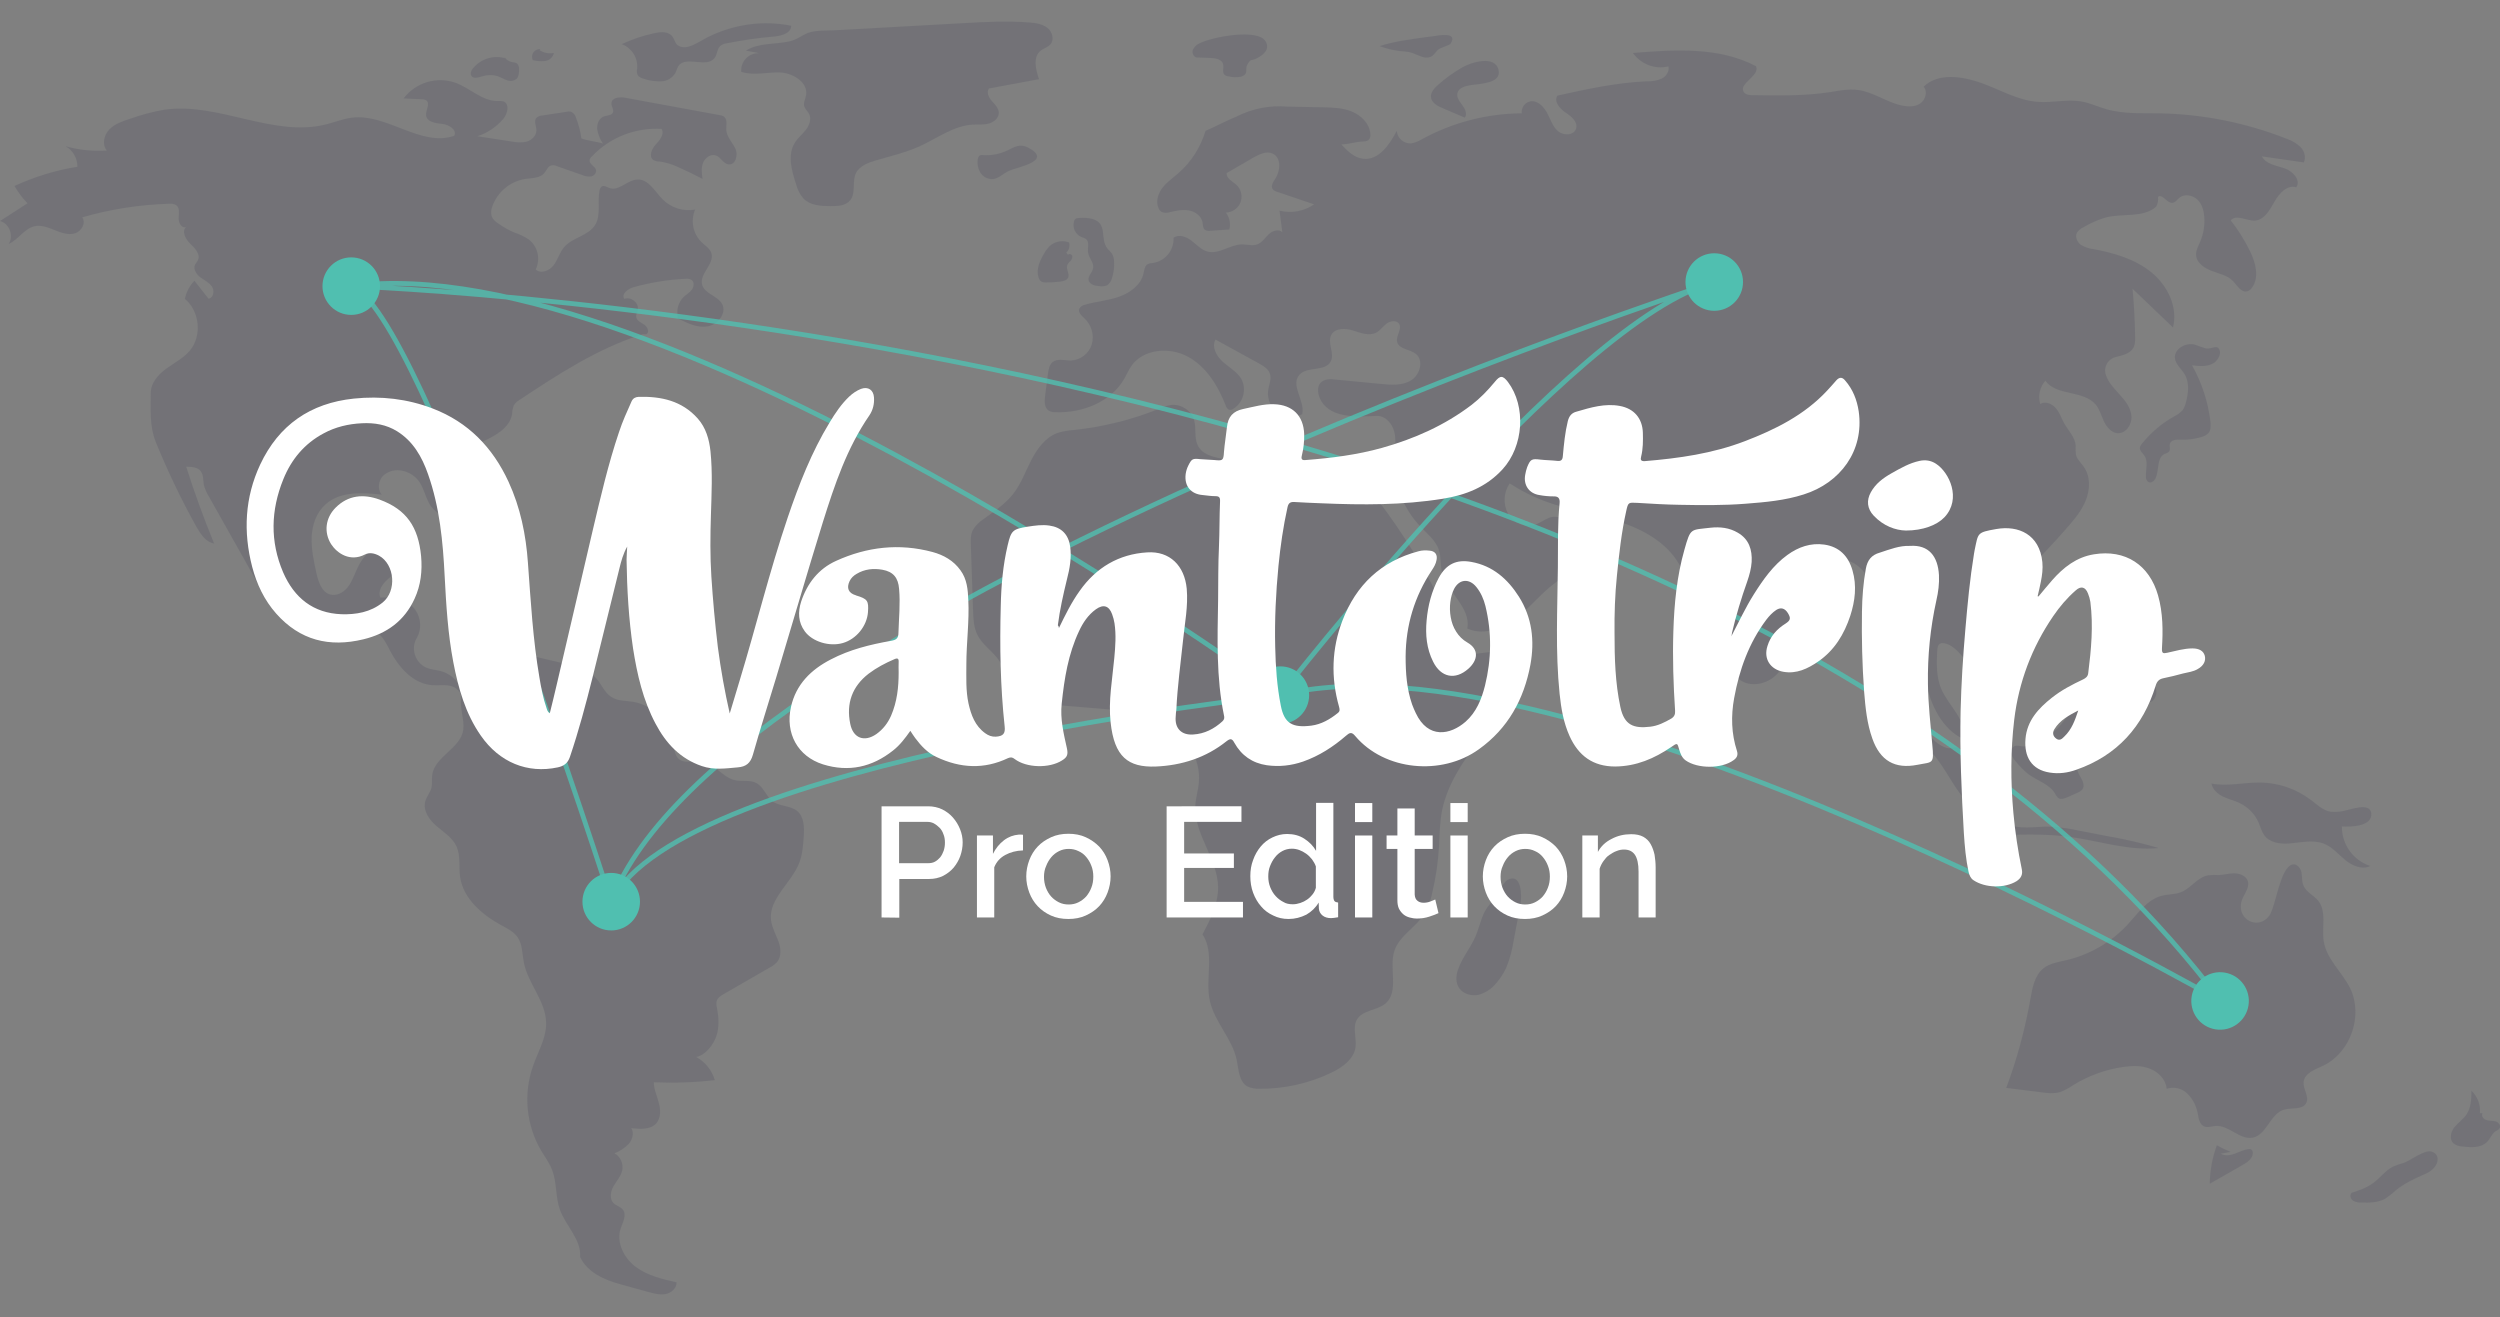 <?xml version="1.0" encoding="utf-8"?>
<!-- Generator: Adobe Illustrator 23.0.6, SVG Export Plug-In . SVG Version: 6.00 Build 0)  -->
<svg version="1.1" id="e37c00f5-ff96-45aa-87ea-1a24b78ba7bd"
	 xmlns="http://www.w3.org/2000/svg" xmlns:xlink="http://www.w3.org/1999/xlink" x="0px" y="0px" viewBox="0 0 1155.9 609"
	 style="enable-background:new 0 0 1155.9 609;" xml:space="preserve">
<rect x="0" y="0" width="1155.9" height="609" fill="#808080" stroke="none"/>
<style type="text/css">
	.st0{opacity:0.2;}
	.st1{fill:#3F3D56;}
	.st2{opacity:0.8;fill:none;stroke:#50BFB0;stroke-width:2.225;stroke-miterlimit:10;enable-background:new    ;}
	.st3{fill:#50BFB0;}
	.st4{fill:#FFFFFF;}
</style>
<title>connected world</title>
<g class="st0">
	<path class="st1" d="M268.8,64c-0.4-3.3-1.3-6.5-2.5-9.6c-0.3-1.2-1.1-2.2-2.2-2.7c-0.7-0.2-1.5-0.2-2.2,0l-11.2,1.7
		c-0.9,0-1.8,0.4-2.6,1c-1.5,1.5,0,4-0.1,6.1c-0.1,2.4-2.2,4.3-4.5,5c-2.3,0.5-4.8,0.4-7.1-0.1L220.7,63c4.6-1.5,8.7-4.2,11.9-7.9
		c2.1-2.4,3.2-7,0.2-8.2c-0.9-0.2-1.8-0.3-2.7-0.2c-7.1,0.1-12.7-5.9-19.4-8.4c-8.7-3.1-18.5-0.2-24.1,7.2l8.4,0.4
		c0.8,0,1.6,0.2,2.2,0.6c1.8,1.5-0.4,4.4-0.2,6.8c0.3,3.1,4.4,3.7,7.5,4s7,2.8,5.5,5.5c-15.4,5.3-31.1-10.4-47.2-8.4
		c-4.1,0.5-8,2.1-12,3.1c-24.4,6.2-49.7-10.3-74.6-6.8c-5.5,0.9-11,2.4-16.3,4.3c-3.4,1.1-6.9,2.3-9.4,4.9c-2.5,2.6-3.4,7-1.1,9.7
		c-6.4,0.4-12.9-0.2-19.1-2c3.4,1.9,5.5,5.5,5.5,9.5C25.8,78.7,16,81.7,6.7,86c1.7,2.9,3.7,5.6,6,8L0,102.2c4.3,1.1,6.5,6.9,4,10.6
		c4.5-2,7.2-7.1,12-8.2c3.1-0.7,6.3,0.6,9.3,1.8c3,1.2,6.2,2.4,9.3,1.5s5.3-4.9,3.4-7.4c13.1-3.8,26.7-5.9,40.3-6.3
		c1.1-0.1,2.1,0.1,3.1,0.6c1.8,1.2,1.3,3.9,1.2,6.1s1.6,5,3.5,4c-2.3,2-0.3,5.7,1.9,7.8c2.2,2.1,4.8,4.9,3.5,7.6
		c-0.3,0.7-0.9,1.3-1.3,2c-1,2.1,0.6,4.5,2.4,5.9c1.9,1.4,4.1,2.4,5.4,4.3c1.3,1.9,0.7,5.3-1.6,5.6l-6.5-8.3
		c-2.2,2.3-3.8,5.2-4.4,8.4c6.9,5.7,8,17.2,2.2,24c-3,3.5-7.2,5.6-10.9,8.3s-7.1,6.6-7.1,11.2c0,7.9-0.6,15.3,2.3,22.6
		c5.5,13.5,11.8,26.7,18.9,39.4c1.9,3.3,4.3,7,8.1,7.6c-4.8-11.7-9.1-23.5-12.9-35.5c2.5,0,5.4,0.2,6.8,2.2c1.2,1.7,1,3.9,1.3,6
		c0.5,2,1.3,3.8,2.4,5.6l22.9,40.7c1.9,3.4,4.1,7,7.7,8.4c2.3,0.9,5,0.7,7.1,2c1.7,1,2.8,2.7,4.5,3.7c4.8,2.6,11.5-2.4,16,0.7
		c1.3,0.9,2.1,2.3,3.3,3.3c4.2,3.6,11,1.2,15.8,3.9c3.1,1.7,4.7,5.2,6.3,8.3c4.1,7.9,10.8,15.6,19.7,16.2c2.8,0.2,5.6-0.3,8.3,0.3
		s5.4,3,5,5.7c-0.7,4.7,1.6,9.9,1,14.6c-1.1,8.6-13.4,12.4-14.4,21.1c-0.2,1.9,0.1,3.8-0.3,5.7c-0.6,2.3-2.3,4.1-2.9,6.4
		c-1.1,4.3,1.9,8.5,5.3,11.4c3.4,2.9,7.4,5.4,9.2,9.4c1.9,4.3,1,9.2,1.6,13.9c1.4,10.1,10.1,17.6,19.1,22.5c2.7,1.5,5.7,2.9,7.5,5.5
		c2.3,3.3,2.1,7.7,2.9,11.7c1.9,9.8,10.1,17.8,10.3,27.8c0.2,7.1-3.8,13.5-6.1,20.2c-4.5,12.9-3.1,27.2,3.8,39c1.8,3,3.9,5.8,5.1,9
		c2.2,5.7,1.5,12.3,3.5,18.1c2.7,7.7,10.1,14,9.4,22.1c3.4,7,10.8,10.4,18.3,12.5l13.4,3.7c2.6,0.7,5.3,1.4,7.9,0.9s5.1-2.7,5-5.4
		c-6.6-1.5-13.4-3.1-18.8-7.1s-9.1-11.1-7.1-17.6c1-3,3-6.4,1.1-8.9c-1.1-1.4-3.1-1.8-4.4-3.1c-1.9-2-1.3-5.4,0.1-7.8s3.4-4.6,4-7.3
		c0.6-3.1-0.8-6.3-3.6-7.9c2.5-0.9,4.7-2.4,6.6-4.3c1.7-2,2.6-5.1,1.2-7.3c4.1,0.5,8.9,0.8,11.6-2.3c2.1-2.5,2-6.2,1.1-9.4
		c-0.8-3.2-2.3-6.3-2.3-9.5c9.4,0.4,18.8,0.1,28.2-1c-1.4-4.6-4.4-8.4-8.6-10.7c4.2-0.7,8.1-5.8,9.4-9.9s1-8.5,0.2-12.8
		c-0.3-1.1-0.4-2.2-0.1-3.3c0.5-1.5,2-2.4,3.4-3.2l21-12.1c1.3-0.6,2.4-1.5,3.4-2.5c2.2-2.6,1.9-6.5,0.7-9.7s-2.9-6.2-3.4-9.6
		c-1.3-10.1,9.5-17.3,13.1-26.8c1.4-3.7,1.7-7.8,2-11.8c0.3-4.3,0.3-9.2-3-12c-3.1-2.6-8.1-2.1-11.4-4.5c-3-2.3-4.1-6.6-7.4-8.4
		c-3-1.7-6.8-0.6-10.1-1.4c-5.9-1.4-9.6-8.1-15.5-8.8c-3.4-0.4-7.2,1.3-10-0.7c-2.4-1.7-2.5-5.2-3-8.2c-1.7-9.4-9-16.8-18.4-18.5
		c-3.5-0.6-7.3-0.3-10.2-2.3c-3-1.9-4.4-5.6-6.7-8.3c-3.8-4.3-9.8-5.9-15.4-7.2l-22.8-5.4c-4-1-9.3-1.5-11.4,2.1
		c-0.6,1.4-1.1,2.8-1.4,4.3c-1.7,5.5-6.7,9.2-12.4,9.3c-1.9-3.3-5-5.7-8.6-6.7c-2.3-0.6-4.8-0.7-7-1.7c-4.9-2.4-6.9-8.3-4.5-13.1
		c0.1-0.2,0.2-0.3,0.3-0.5c2.7-4.8,1.8-10.8-2.1-14.7c-3.9-3.5-9.5-4.3-14.7-4c-1.4-3,0.9-6.3,3.4-8.5s5.4-4.3,6-7.5
		c0.8-5.1-5.6-8.9-10.5-7.4s-8.1,6.3-10.1,11c-1.2,2.7-2.2,5.5-4.1,7.8c-1.9,2.3-4.9,3.9-7.8,3.2c-4-1-5.6-5.8-6.5-9.9
		c-1.2-5.5-2.4-11-2.2-16.6s2.1-11.3,6.3-15.1c6.7-6.2,17-5.6,26.1-4.6c-2.1-2.4-1.6-6.5,0.7-8.8c2.5-2.2,5.8-3,9-2.2
		c2.7,0.6,5.2,2,7,4.2c2.6,3.1,3.3,7.4,5.3,11s6.3,6.6,9.9,4.7c3.1-1.7,3.6-6,2.8-9.4s-2.4-6.8-2.1-10.3c0.5-6.7,7.5-10.7,13.6-13.5
		s13.1-6.5,14.1-13.1c0-1.3,0.3-2.6,0.7-3.8c0.7-1.1,1.6-2,2.7-2.6c17.8-11.8,36-23.7,56.4-30.2c1.1-0.3,1.2,0,2.3-0.2
		c1.5-0.9,0.5-3.3-0.9-4.3s-3.4-1.7-3.8-3.4c-0.3-1.3,0.5-2.5,0.7-3.8c0.5-3.1-3.3-6-6.2-4.8c-1.6-2.2,1.6-4.7,4.2-5.4
		c7.9-2.2,16-3.5,24.1-3.9c0.9-0.1,1.9,0,2.7,0.5c1.4,0.9,1.2,3.1,0.2,4.5s-2.5,2.2-3.7,3.3c-2.7,2.6-3.7,6.5-2.6,10.1
		c4.3,2.2,8.9,4.4,13.6,3.6c4.7-0.8,8.9-6.1,6.7-10.3c-2.1-3.9-8.3-4.8-9.3-9.1c-1.2-5.1,5.9-9.5,4.3-14.5c-0.7-2.2-2.9-3.4-4.5-5
		c-4-3.9-5.2-9.9-3-15.1c-5.5,1-11.1-0.8-15-4.7c-3.6-3.6-6.5-9.4-11.6-9.2c-4.7,0.1-8.7,5.6-13.1,3.9c-1.1-0.4-2.2-1.2-3.3-0.8
		c-0.7,0.5-1.1,1.2-1.2,2c-1.1,5.3,0.8,11.4-2.1,16c-3.2,5-10.5,5.7-14.3,10.2c-2.1,2.5-2.9,5.8-4.8,8.3c-1.9,2.6-6,4.2-8.3,2
		c2.3-4.8,1-10.5-3.1-13.8c-2.1-1.4-4.4-2.5-6.8-3.3c-2.7-1.1-5.2-2.6-7.6-4.3c-1.2-0.7-2.2-1.8-2.8-3c-0.5-1.6-0.4-3.2,0.2-4.7
		c2.4-6.8,8.3-11.7,15.4-12.8c3.1-0.4,6.6-0.3,8.6-2.6c1.1-1.2,1.6-3.1,3.2-3.6c1-0.2,2-0.1,2.9,0.4l11.4,4c1.3,0.6,2.7,0.8,4.1,0.7
		c1.4-0.2,2.5-1.5,2.4-2.9c-0.4-1.9-3.3-2.8-3-4.7c0.1-0.6,0.5-1.2,1-1.6c8.3-8.9,20.2-13.5,32.3-12.8c1.4,2.4-0.8,5.2-2.7,7.2
		c-1.9,2-3.4,5.6-1.1,7.2c0.9,0.5,2,0.7,3,0.7c2.8,0.4,5.5,1.2,8.1,2.4c3.9,1.7,7.8,3.6,11.6,5.6c-0.3-2.5-0.7-5.1,0.3-7.5
		c0.9-2.3,3.6-4.2,6-3.3c2.3,0.9,3.4,3.9,5.8,4.1c3.2,0.4,4.5-4.4,3.1-7.3s-4-5.4-4.2-8.6c-0.1-2.2,0.7-4.9-1.1-6.2
		c-0.6-0.4-1.3-0.6-2.1-0.7l-43.5-8c-2.6-0.5-6.3-0.1-6.4,2.5c-0.1,1.5,1.2,2.9,0.7,4.3c-0.6,1.4-2.6,1.3-4.1,1.8
		c-2.3,0.8-3.4,3.5-3.2,5.9c0.4,2.4,1.3,4.7,2.7,6.7C275.9,65.4,271.6,65.1,268.8,64z"/>
	<path class="st1" d="M234.1,27.1c-5.6-1.9-11.8,0-15.5,4.6c-0.7,0.9-1.3,2.2-0.7,3.3c0.9,1.5,3,0.9,4.7,0.4c2.4-0.8,5-0.9,7.4-0.2
		c1.5,0.5,2.9,1.4,4.4,1.9c1.5,0.6,3.2,0.4,4.5-0.7c1-1.1,1.1-2.7,1.1-4.2c0.1-1-0.2-2-0.9-2.8c-0.6-0.4-1.3-0.6-2-0.6
		c-1.6-0.3-3-1.1-4-2.4"/>
	<path class="st1" d="M249.8,22.7c-2-0.1-3.7,1.4-3.8,3.4c0,0.6,0.1,1.1,0.3,1.7c1.9,0.5,3.9,0.6,5.8,0.4c2-0.3,3.6-1.8,4-3.7
		c-2.3,0.4-4.6,0-6.6-1.3"/>
	<path class="st1" d="M302.3,15.4c-5.1,1.1-10.1,2.8-14.8,5c4.6,1.8,7.5,6.3,7.1,11.2c-0.2,0.9-0.2,1.9,0.1,2.8
		c0.5,1.3,2.1,1.8,3.5,2.2c2.5,0.8,5.1,1.1,7.7,1s5-1.6,6.4-3.9c0.4-1.1,0.8-2.1,1.3-3.1c3.3-5.1,13.2,1.1,16.8-3.8
		c1.3-1.7,1.1-4.3,2.8-5.7c0.8-0.6,1.8-1,2.9-1.1c7.2-1.4,14.4-2.5,21.7-3.1c3.5-0.3,8-1.5,8-5c-13-2.6-26.5-0.7-38.4,5.2
		c-4.3,2.1-9.9,6.7-14.1,3.8c-1.5-1.1-1.5-3.9-3.6-5.1C307.5,14.4,304.7,14.9,302.3,15.4z"/>
	<path class="st1" d="M344.9,23.4l6.1,1.2c-4.4-0.2-8.1,3.2-8.3,7.6c0,0.3,0,0.7,0,1c5.7,1.9,12,0.1,18,0.3c6,0.3,13,4.6,12,10.5
		c-0.3,1.8-1.4,3.6-0.8,5.3c0.4,1.2,1.5,2.1,2.1,3.2c1.3,2.3,0.3,5.3-1.3,7.4c-1.6,2.1-3.8,3.8-5.2,6.1c-3.5,5.6-1.5,12.9,0.6,19.2
		c0.6,2.4,1.7,4.6,3.3,6.5c3.1,3.3,8.1,3.6,12.6,3.6c3.3,0,7-0.1,9.1-2.7c2.7-3.3,0.8-8.5,2.6-12.4c1.6-3.5,5.7-5,9.5-6.1
		c6.8-2,13.8-3.6,20.3-6.6c8-3.7,15.5-9.4,24.4-9.9c2.5-0.1,5,0.2,7.4-0.5s4.7-2.7,4.5-5.2c-0.2-2.1-1.9-3.7-3.3-5.3s-2.5-4-1.2-5.7
		l23.1-4.3c-1.6-4.5-2.9-10.4,0.9-13.3c1.4-1,3.2-1.5,4.3-2.7c2-2.2,1-5.9-1.3-7.7s-5.4-2.3-8.3-2.5c-10.1-0.8-20.3-0.3-30.5,0.3
		c-19.9,1.1-39.7,2.2-59.6,3.3c-4,0.2-8.6-0.1-12.3,1.2c-3.1,1.2-5.3,3.3-8.9,4C358.1,20.6,350.9,19.7,344.9,23.4z"/>
	<path class="st1" d="M454.5,71.7c-0.6-0.1-1.3,0-1.8,0.4c-0.3,0.4-0.5,0.9-0.6,1.4c-0.4,2.3,0.1,4.6,1.3,6.5c1.3,1.9,3.5,3,5.8,2.8
		c2.8-0.4,4.8-2.7,7.3-3.8c3.9-1.8,20.5-4.5,9-10.7c-3.9-2.1-6.5-0.3-9.6,1.2C462.4,71.2,458.5,72,454.5,71.7z"/>
	<path class="st1" d="M554.9,19.9c-1.3,0.5-2.5,1.5-3.2,2.8s-0.2,2.9,1,3.7c0.5,0.2,1,0.3,1.6,0.2l5.4,0.2c2.3,0.1,5.2,0.6,5.8,2.8
		c0.5,1.7-0.6,3.8,0.7,5c0.5,0.4,1.2,0.7,1.9,0.7c1.8,0.5,3.7,0.5,5.5,0.2c4-1.1,1.9-3.5,3.1-5.6c1.9-3.3,1.6-1.3,4.9-3.2
		c2.5-1.4,5.7-3.9,3.6-7.5C581.7,12.9,560.2,17.2,554.9,19.9z"/>
	<path class="st1" d="M662.3,16.8l-3.2,0.4c-7.1,1-14.3,1.9-21.2,4.1c3,1.2,6.1,1.9,9.3,2.3c1.7,0.1,3.5,0.3,5.2,0.7
		c3,0.9,6.1,3.2,9,2c1.8-0.7,2.4-2.6,3.9-3.6c1-0.7,5-1.8,5.4-2.5C674.3,14.5,665,16.4,662.3,16.8z"/>
	<path class="st1" d="M676.2,31.1c-4.2,2.4-8.1,5.2-11.7,8.5c-1.5,1.4-3,3.1-2.9,5.2c0.2,2.7,3.1,4.3,5.6,5.3l10.1,4.3
		c1.2-1.7,0.1-4.1-1.2-5.8s-2.8-3.7-2.2-5.7c0.6-2.3,3.5-3.1,5.9-3.5c3.9-0.7,14.4-0.6,13.1-6.9C691.4,25.2,680,28.9,676.2,31.1z"/>
	<path class="st1" d="M674.1,448.4c-1,2.8-1.1,6.1,0.6,8.5c1.9,2.7,5.6,3.7,8.8,3.1c3.2-0.9,6.1-2.7,8.2-5.3
		c1.9-2.2,3.5-4.6,4.7-7.2c1.7-4.1,2.8-8.4,3.5-12.8l3.1-16.5c0.7-3.7,0.7-15-6.1-11.3c-1.8,1-6.1,8.9-8.1,11.2
		c-3.5,4.1-4,8-5.8,12.9C680.9,437.1,676.2,442.2,674.1,448.4z"/>
	<path class="st1" d="M1031.4,532.6c-2.2-0.9-4.4-1.9-6.4-3.1c-2.1,5.7-3.2,11.7-3.3,17.8l15.1-8.6c2.3-1.3,4.9-3.1,4.8-5.7
		c0-0.7-0.3-1.3-0.8-1.6c-0.3-0.1-0.7-0.2-1.1-0.1c-2.2,0.2-4.3,1.3-6.4,2.1s-4.6,1.2-6.5,0"/>
	<path class="st1" d="M1111.3,537.7c-1.7,0.5-3.3,1-4.9,1.7c-3.5,1.8-5.8,5.1-9,7.5c-3,2.2-6.6,3.5-10.1,4.6c-1,0.9-0.6,2.8,0.6,3.6
		c1.2,0.7,2.6,1,4,0.9c3.7,0.1,7.5,0.1,10.8-1.7c1.8-1.2,3.5-2.5,5.1-4c3.8-3.1,8.3-5.2,12.8-7.2c1.6-0.6,3.1-1.5,4.4-2.7
		c2.8-2.8,3-7-1-8C1120.6,531.7,1114.4,536.7,1111.3,537.7z"/>
	<path class="st1" d="M1146.6,514.7c0.4-3.9-1.1-7.7-3.9-10.4c0,3.8-0.2,7.9-2.3,11c-1.5,2.2-3.9,3.8-5.6,5.9s-2.4,5.5-0.5,7.4
		c1.3,1,2.8,1.5,4.4,1.5c3.9,0.5,8.4,0.7,11.2-2.1c1.5-1.5,2.2-3.8,4-5c0.7-0.3,1.3-0.7,1.8-1.3c0.8-1.2-0.4-2.8-1.8-3.2
		c-1.3-0.4-2.8-0.2-4.2-0.6c-1.4-0.4-2.6-1.9-1.9-3.2"/>
	<path class="st1" d="M1083.8,374.9c-2.1,0.5-4.2,0.6-6.3,0.4c-3.5-0.6-6.2-3.3-9-5.4c-6.7-5.1-14.8-7.9-23.2-8.1
		c-7.6-0.1-15.3,1.9-22.8,0.5c0.5,2.7,2.8,4.8,5.3,6s5.2,1.8,7.7,3c4,1.9,7.2,5.2,8.9,9.3c0.8,1.9,1.3,3.9,2.5,5.6
		c2.5,3.4,7.2,4.1,11.4,3.8c5.4-0.4,11.1-1.9,16.2,0.1c3.9,1.5,6.6,4.9,9.9,7.6c3.2,2.6,7.8,4.6,11.5,2.7
		c-7.9-2.6-13.2-10-13.1-18.3c3.6,0.3,14.1,0.2,13.6-6C1095.9,370.8,1086.9,374.3,1083.8,374.9z"/>
	<path class="st1" d="M1036.2,417.5c0.6-3.5,4.2-6.7,3.1-10.1c-0.8-2.4-3.5-3.5-6-3.6s-4.9,0.7-7.4,0.8c-1.6-0.1-3.2-0.1-4.9,0.1
		c-4.9,0.8-8,6-12.6,7.8c-2.8,1.1-6,0.9-9,1.7c-6.7,1.8-10.9,8.1-15.6,13.2c-7.6,8.2-17.4,13.9-28.2,16.5c-3.8,0.9-7.9,1.4-10.9,3.9
		c-4,3.3-5,8.9-5.9,14c-2.5,14.1-6.2,27.9-11.2,41.2l15.9,2c3,0.4,6.1,0.8,9.1-0.1c2.1-0.8,4.1-1.9,6-3.2c7.1-4.4,15-7.2,23.2-8.4
		c4.2-0.6,8.5-0.7,12.4,0.9c3.9,1.5,7.2,5,7.6,9.2c3.4-1.1,7.2-0.2,9.7,2.4c2.5,2.5,4.1,5.8,4.7,9.3c0.4,2.2,0.8,4.8,2.9,5.7
		c1.6,0.7,3.5-0.1,5.3-0.2c6.1-0.5,11.2,6.6,17.2,5.4c6.4-1.3,8-10.9,14.3-12.9c3.6-1.1,8.7,0.2,10.4-3.1c1.5-3-1.5-6.4-1.2-9.7
		c0.4-4.1,5.2-5.8,8.9-7.5c12.8-6,18.8-23.2,12.6-35.9c-3.7-7.5-10.9-13.4-12.2-21.7c-1-6.3,1.5-13.8-2.6-18.8
		c-2.1-2.5-5.5-3.9-6.8-7c-0.8-1.9-0.5-4.1-0.9-6.1s-2.2-4.1-4.2-3.6c-5.8,1.5-7.6,19.4-10.7,23.7
		C1044.4,430,1034.7,425.6,1036.2,417.5z"/>
	<path class="st1" d="M929.3,381.6c-2-0.6-4.1-1.1-6-0.3c-1.9,0.8-3,3.6-1.5,5c11.9-0.5,23.9-0.9,35.6,0.7c13.6,1.9,27,6.5,40.7,5.1
		c-7.8-2.3-15.7-4.1-23.7-5.5L961,384c-3.6-0.8-7.2-1.3-10.8-1.7C942.6,381.7,936.8,383.7,929.3,381.6z"/>
	<path class="st1" d="M941.2,340.2c-1-0.1-2.2-0.2-2.7,0.7c-0.5,0.8,0.1,1.9-0.2,2.8c-0.4,1.2-2,1.6-3.3,1.4s-2.7-0.6-3.8,0
		c-1.2,0.8-1.7,2.3-1.2,3.7c0.5,1.3,1.2,2.5,2.2,3.5c1.7,2.1,3.6,4,5.7,5.7c4.1,3,9.6,4.5,12.2,8.8c0.4,0.8,0.9,1.6,1.6,2.2
		c1.2,0.8,2.8,0.2,4.2-0.4l4.7-2.1c0.8-0.3,1.6-0.8,2.2-1.5c1.1-1.4,0.4-3.5-0.5-5.1s-2-3.2-1.8-5c0.3-3.2,4.4-4.4,6.1-7.1
		c1.7-2.7,0.6-6.3,0.8-9.5c0.2-3.8,2.6-8.7-1.2-11.5c-3.2-2.4-6.3-0.2-8.7,2.5C952.6,334.9,950.3,341,941.2,340.2z"/>
	<path class="st1" d="M969.6,283.9c1.6,3,4.9,4.9,6.6,7.8c1.9,3.2,1.7,7.4,3.7,10.5c2.1,3.2,6.3,4.9,7.5,8.5c1.3,4-1.6,8.8,0.7,12.3
		c1.7,2.3,5,2.7,7.2,1c0.1-0.1,0.2-0.2,0.3-0.3c2-2.2,1.9-5.6-0.2-7.7c-1.4-1.3-3.3-1.8-4.5-3.3c-0.6-0.8-1-1.8-1.2-2.8
		c-0.6-2.9-0.5-6,0.3-8.9c0.3-0.7,0.4-1.5,0.2-2.3c-0.5-1.5-2.5-1.6-4-2.3c-3.2-1.6-3.2-6.2-2.6-9.7c-0.4,2.4-8.8-1.7-9.7-3
		c-1.8-2.7-0.8-7.8-1.1-10.8C969.1,274.8,967.6,280.2,969.6,283.9z"/>
	<path class="st1" d="M884.5,330.8c-1.6-1.7-3.9-3.6-6-2.5c-1.6,0.8-2,3-1.4,4.7c0.8,1.6,1.9,3,3.4,4.1c4.4,3.6,9,6.8,12.8,11
		c6.8,7.5,10.4,17.5,17.8,24.4c1.5,1.6,3.5,2.7,5.6,3c2.2,0.2,4.6-1.2,4.8-3.3c0.2-1.8-1-3.4-2.2-4.7c-2.9-3.1-6-6-8.7-9.3
		c-1.3-1.3-2-2.9-2.2-4.7c0-1.8,1.6-3.6,3.3-3.2c-2.1-0.5-3.6-4-6.6-4.6c-2.5-0.5-3.2,1-6.2-0.3
		C893.1,343.1,888.6,335.4,884.5,330.8z"/>
	<path class="st1" d="M1019.9,161.1c-1.7-0.5-3.3-1.1-4.9-1.7c-4.3-1.3-9.9,1.9-9.4,6.3c0.4,2.9,3.1,4.9,4.6,7.5
		c2.2,3.8,1.6,8.6,0.5,12.8c-0.3,1.3-0.8,2.6-1.6,3.7c-1.1,1.2-2.4,2.1-3.8,2.8c-5.8,3.2-10.9,7.6-15,12.7c-0.4,0.5-0.8,1.1-0.9,1.7
		c-0.2,1.5,1.3,2.6,2.1,3.8c1.9,2.8,0.5,6.5,0.7,9.8c-0.1,1,0.4,1.9,1.2,2.4c1.1,0.6,2.5-0.4,3.1-1.5c2-3.7,0.5-9.7,4.3-11.5
		c0.7-0.3,1.6-0.5,2.1-1.1c0.8-1,0-2.5,0.4-3.7c0.6-1.8,3.1-1.9,5-1.8c3.3,0.1,6.6-0.3,9.7-1.3c1.2-0.3,2.3-0.9,3.2-1.9
		c1.1-1.4,1-3.5,0.8-5.3c-1.1-9.1-4-17.9-8.5-25.9c3.4,0.4,7,0.8,10-1c1.6-1,3.6-3.9,2.8-5.9
		C1025.1,158.9,1022.8,161.6,1019.9,161.1z"/>
	<path class="st1" d="M587.4,211c0.4,2.2,0.8,4.4,0.1,6.5s-2.9,3.8-5.1,3.2c-1.6-0.5-2.6-2.1-3.7-3.4c-6.5-7-21-2.9-25-11.6
		c-1.6-3.5-0.5-7.7-1.6-11.5c-1.4-4.4-5.7-7.3-10.3-7c-2.1,0.3-4.1,0.9-5.9,1.8c-12.6,5.1-25.9,8.4-39.4,9.8
		c-2.6,0.2-5.1,0.6-7.6,1.4c-5.5,2-9.3,7.2-12,12.4s-4.7,10.9-8.3,15.6c-3.8,4.9-9.1,8.3-14.1,12c-1.9,1.2-3.5,2.9-4.7,4.9
		c-1.1,2.2-1,4.8-0.9,7.2l1,29.9c0.1,3.8,0.3,7.8,2,11.3c2.1,4.3,6.4,7.1,9.3,10.9c3,3.9,4.6,8.7,4.4,13.6c-0.1,2-0.3,4.3,1.3,5.6
		c0.9,0.6,2,0.9,3.1,0.9l40.4,3.3c7.1,0.6,15,1.5,19.6,7c2.2,2.6,3.9,6.2,7.3,6.5c1.4,0.1,2.8-0.5,4.3-0.6c3.6-0.3,6.8,2.5,8.8,5.5
		c3,4.6,4.4,10.1,3.9,15.7c-0.3,3.5-1.4,6.8-1.6,10.3c-0.9,13.2,10.3,24.7,10.5,37.9c0.1,7.8-3.6,15.1-7.2,21.9
		c5.8,8.8,1.1,20.5,3.4,30.8c2.2,9.8,10.3,17.4,12.4,27.2c0.9,4.5,1,10,4.9,12.3c1.7,0.8,3.7,1.2,5.6,1.1
		c11.6,0.1,23.1-2.5,33.6-7.6c4.9-2.4,10-6.1,10.8-11.4c0.7-4.4-1.5-9.2,0.7-13c2.6-4.5,9.4-4.1,13.3-7.5c6.3-5.6,1.4-16.2,4-24.2
		c2.3-7.2,10.2-11,14.1-17.5c1.5-2.8,2.7-5.8,3.3-8.9c1.8-7.5,2.9-15.1,3.3-22.7c0.1-4.7,0.4-9.3,1-13.9
		c4.2-26.3,30.2-43.9,38.7-69.2c0.8-2.4,1.2-5.6-1-7c-1.3-0.6-2.7-0.8-4.1-0.4l-18.6,2.3c-2.3,0.3-4.8,0.6-6.9-0.4
		c-2.1-1-3.6-3.6-2.5-5.7c3.2-5.7-3.3-13-6.2-18.8c-7.8-15.8-17.1-30.8-27.7-44.9c-0.7-0.7-1.1-1.6-1.2-2.6l5.3,0.2
		c-1.8-6.4-4.7-13.4-10.9-15.7c-3.5-1.3-7.4-0.9-11.1-0.7C609.5,214.3,598,212.6,587.4,211z"/>
	<path class="st1" d="M620.2,66.8c2.8,3,5.9,6.1,10,6.6c7.2,0.9,12.3-6.5,15.6-12.9c0.3,3.4,3.2,6,6.6,5.8c1.8-0.3,3.5-1,5-1.9
		c14.2-7.8,30.1-11.9,46.2-12c-0.3-2.5,1.3-4.9,3.8-5.5c3.3-0.7,6.2,2.2,7.8,5.1s2.6,6.4,5.1,8.6s7.4,2.1,8.4-1.1
		c1-3.1-2.2-5.7-4.9-7.5s-5.5-5.2-3.7-7.8c13.6-3,27.3-6,41.2-6.6c2.4,0.1,4.7-0.3,6.9-1.2c2.1-1,3.8-3.4,3.2-5.7
		c-6.2,1.5-12.7-1-16.4-6.2c19.3-1.6,39.8-2.9,56.9,6.1c2.1,4.4-8.4,8.1-5.6,12c0.9,1.3,2.7,1.4,4.2,1.4c11.9,0.2,23.8,0.4,35.6-1.4
		c4.3-0.7,8.6-1.6,12.9-1c7.2,0.9,13.3,5.7,20.4,7.2c2.9,0.6,6.1,0.7,8.5-1s3.5-5.5,1.5-7.7c6.6-6.5,17.7-4.9,26.5-1.8
		c8.8,3.1,17.1,8.2,26.4,8.8c6.7,0.5,13.4-1.3,20-0.2c4.1,0.7,8,2.6,12,3.7c7.6,2.1,15.7,1.7,23.7,1.8c20.2,0.3,40.3,4.3,59.1,11.7
		c2.4,0.8,4.7,2.1,6.6,3.9c1.8,1.9,2.6,4.8,1.5,7.1l-19.4-2.8c1.8,3.6,6.6,4.2,10.4,5.5c3.8,1.2,7.8,5.5,5.5,8.8
		c-4.2-1.3-7.9,2.8-10.1,6.7s-4.7,8.4-9,8.7c-3.9,0.2-8.6-3.1-11.2-0.1c3.5,4.4,6.5,9.3,9,14.4c2.5,5.2,4.3,11.9,0.9,16.6
		c-0.5,0.8-1.3,1.5-2.3,1.8c-2.8,0.7-4.6-2.7-6.6-4.8c-2.5-2.6-6.3-3.3-9.7-4.6s-7-3.6-7.3-7.2c-0.2-2.2,1-4.3,1.9-6.4
		c1.5-3.5,2.1-7.3,1.9-11.1c-0.2-3-1-6.2-3.2-8.3c-2.2-2.1-6-2.8-8.3-0.9c-1.1,0.9-2,2.4-3.4,2.4c-2.5,0.1-4.4-4.3-6.5-2.8
		c0.2,1.6-0.1,3.2-0.9,4.6c-6,5.2-15.3,3-23.1,4.9c-3.7,1.1-7.2,2.6-10.5,4.6c-1.2,0.5-2.3,1.4-3,2.5c-1,1.9,0.1,4.3,1.8,5.6
		c1.8,1.1,3.9,1.8,6,2c9.5,1.8,19.1,4.6,26.6,10.7s12.4,16.1,10,25.5L986,133.5c0.7,7.5,1.1,15,1.2,22.6c0.1,1.5-0.1,3-0.6,4.3
		c-1.3,2.9-4.9,3.9-8.1,4.6c-3.4,0.7-5.7,4-5.1,7.4c0,0.2,0.1,0.5,0.2,0.7c1.1,3.7,3.9,6.5,6.5,9.4c2.6,2.8,5.1,6.1,5.4,9.9
		c0.3,3.8-2.5,8.1-6.4,7.9c-2.9-0.2-5-2.8-6.3-5.4c-1.2-2.6-2-5.6-3.8-7.8c-5.6-6.8-18.3-3.9-23.3-11.1c-2.6,3-3.5,7.1-2.4,10.8
		c2.3-1.5,5.6-0.1,7.3,2c1.8,2.1,2.6,4.9,4,7.3c1.9,3.2,4.8,6.1,5.1,9.8c-0.1,1.4,0,2.8,0.1,4.2c0.5,2.3,2.4,3.9,3.7,5.8
		c3.1,4.4,2.9,10.4,0.9,15.4s-5.5,9.1-9.1,13.2c-6.2,7-12.4,14-19.7,19.9c-2.1,1.7-4.3,3.3-5.6,5.6c-1.3,2.3-1.4,5.6,0.6,7.4
		c-1.4,0.1-4,0.8-5.4,0.8c-0.5-5.7-0.6-11.5-0.3-17.2c-5.6-2.7-11.7,4.5-11,10.7s5.2,11.2,8.4,16.6c2.3,3.9,4.1,8.5,3.3,13
		s-4.8,8.7-9.3,8.3c-7.2-0.6-10.3-11-17.4-12.2c-0.6-0.1-1.3-0.1-1.9,0.2c-1.1,0.6-1.2,2-1.3,3.2c-0.3,5.9-0.5,12.1,1.8,17.6
		c3.4,8,12.2,14.8,10.3,23.3c-9.9-4.6-15.1-15.7-17.4-26.4s-2.7-21.9-6.9-32c-3.2,4.1-9.9,0.7-12.8-3.6c-2.8-4.1-4.5-8.8-7.1-12.9
		c-2.7-4.1-6.8-7.8-11.7-8c-5.1-0.2-9.6,3.3-13.5,6.6c-3.2,2.7-6.5,5.6-8.4,9.4c-2.7,5.5-2,12-2.2,18.2c-0.1,6.7-1.6,13.7-6.1,18.6
		s-12.9,6.6-17.9,2.2c-2.6-2.3-3.9-5.7-5-9c-5.4-15.9-10-32-13.6-48.4c-0.8,3.7-4.1,8.6-7.3,6.4c-0.7-0.6-1.3-1.3-1.7-2.2
		c-5.8-9.9-16.7-15.9-27.6-19.4s-22.5-5.2-33.3-9.1c-6.1-2.2-11.9-5.1-17.3-8.6c-2.8,4.1-3.1,9.5-0.8,13.9c2.4,4.3,7.8,6.7,12.5,5.2
		c2.4-0.8,4.4-2.4,6.8-3.3c2.4-0.8,5.6-0.4,6.6,1.9c1,2.2-0.5,4.9,0.2,7.2c1.1,3.5,6.4,3.8,8.3,6.9c1.4,2.4,0.2,5.5-1.7,7.4
		s-4.6,3-7,4.3c-7.8,4.3-13.3,11.7-20.1,17.4c-6.8,5.7-16.3,9.9-24.4,6.2c1.9-9.8-9.7-16.9-11.8-26.6c-0.7-3.2-0.3-6.6-1.3-9.7
		c-1.5-4.5-5.5-7.6-8.7-11c-8-8.5-12.3-19.8-11.9-31.5c0.2-4,0.9-8.1,0-12s-4.2-7.7-8.2-7.5c-9.2,0.4-20.7,1.1-25.5-6.7
		c-1.7-2.8-2.5-6.9,0-9c1.8-1.5,4.3-1.4,6.6-1.1l20.7,2c4.8,0.5,10.1,0.9,14.2-1.7c4.1-2.5,5.9-9.2,2.1-12.2
		c-2.8-2.2-7.8-2.1-8.6-5.5c-0.7-2.9,2.5-6.1,0.8-8.5c-1.2-1.7-4-1.2-5.7,0c-1.7,1.3-2.9,3.2-4.8,4.2c-3.3,1.7-7.2,0.1-10.8-1
		c-3.5-1.1-8.3-1.2-10,2.1c-1.9,3.7,1.7,8.5-0.2,12.2c-2.5,4.9-11.1,2.1-14.6,6.3c-4.1,4.8,2.8,12,1.4,18.1
		c-3.6,1.8-7.8,1.5-11.1-0.6c-3.3-2.2-5.1-6.1-4.7-10.1c0.3-2.8,1.8-5.6,0.8-8.2c-0.8-2.1-2.9-3.4-4.9-4.5L562,157
		c-1.9,3.5,0.5,7.7,3.4,10.3s6.6,4.6,8.6,8c2.5,4.9,0.8,11-3.9,13.8c-0.6,0.4-1.3,0.5-2,0.3c-0.6-0.4-1.1-1-1.3-1.7
		c-3.5-9.1-8.9-18-17.4-22.7s-20.7-3.8-26.3,4.2c-1.3,1.9-2.2,4.1-3.4,6.1c-6.1,10.6-19.3,15.7-31.5,15.3c-1.2,0.1-2.4-0.2-3.4-0.8
		c-2-1.4-1.9-4.3-1.6-6.7l1.3-10.1c0.3-2,0.6-4.3,2.2-5.6c2.3-1.8,5.6-0.7,8.4-0.7c4.5-0.2,8.4-3.2,9.7-7.5c1.2-4.3-0.1-8.9-3.4-12
		c-1.3-1.2-3.1-2.8-2.4-4.5c0.6-0.9,1.5-1.6,2.6-1.8c5.2-1.5,10.7-1.9,15.8-3.7s10.1-5.4,11.3-10.7c0.4-1.6,0.5-3.6,2-4.4
		c0.7-0.3,1.5-0.5,2.3-0.5c5.7-0.8,9.9-5.9,9.6-11.7c2.5-1.7,5.9-0.5,8.3,1.4c2.4,1.8,4.5,4.2,7.3,5c5.4,1.5,10.6-3.3,16.1-3.3
		c2.3,0,4.8,0.8,7,0s3.6-3,5.3-4.7c1.7-1.6,4.7-2.6,6.3-0.9l-1.3-10c5.5,1.4,11.3,0.3,16-2.9l-17.4-5.9c-0.6-0.2-1.2-0.5-1.6-0.9
		c-1.3-1.4,0-3.5,1-5c2.5-3.7,2.9-9.8-1.2-11.7c-2.8-1.3-5.9,0.3-8.6,1.7L567.2,80c-0.4,2.4,2.6,3.8,4.4,5.4c3,2.7,3.3,7.3,0.6,10.4
		c-1.4,1.5-3.3,2.4-5.4,2.5c1.7,2.2,2.3,5.1,1.6,7.8l-8.6,0.6c-1,0.2-2,0-2.8-0.5c-0.9-0.8-0.8-2.2-1-3.4c-0.5-2.9-3.4-5-6.3-5.5
		c-2.9-0.5-5.9,0.1-8.8,0.8c-1.2,0.4-2.6,0.4-3.8-0.1c-0.7-0.4-1.2-1.1-1.5-1.9c-1.3-3.1-0.1-6.7,1.9-9.3c2-2.6,4.8-4.5,7.3-6.7
		c6-5.2,10.3-12,12.6-19.6c4.7-2,9.6-4.7,14.3-6.6c7.3-3.7,15.4-5.3,23.5-4.6l16,0.3c4.7,0.1,9.6,0.2,13.9,2
		c4.4,1.8,8.2,5.7,8.5,10.4c0.2,1.1-0.2,2.2-1,2.9c-0.6,0.3-1.3,0.5-2,0.5C626.5,65.5,624.6,66.6,620.2,66.8z"/>
	<path class="st1" d="M493,116.8c1.3-1.2,1.8-3,1.3-4.7c-3.1-1.2-6.6-0.5-9,1.7c-0.9,1-1.8,2-2.4,3.2c-2.1,3.4-4,7.5-2.7,11.3
		c0.2,0.8,0.7,1.6,1.5,2c0.5,0.2,1.1,0.3,1.7,0.3c2.3,0,4.6-0.1,6.9-0.4c1.4-0.2,3-0.6,3.6-1.9c0.7-1.7-1-3.7-0.5-5.5
		c0.3-0.8,0.8-1.5,1.5-2.1c0.6-0.6,1-1.5,0.9-2.3c-0.2-0.8-1.5-1.3-2-0.6"/>
	<path class="st1" d="M505,101.2c-2.1-0.5-4.2-0.6-6.3-0.4c-0.5,0-0.9,0.1-1.3,0.3c-0.4,0.3-0.7,0.7-0.8,1.2
		c-0.9,2.9,0.6,6.1,3.4,7.3c0.8,0.2,1.5,0.5,2.1,0.9c1.8,1.4,0.6,4.2,1,6.4c0.4,2.5,2.8,4.6,2.3,7.1c-0.3,2-2.4,3.5-2.1,5.5
		c0.4,2,2.9,2.7,5,2.8c1.2,0.2,2.4,0.1,3.6-0.4c1.1-0.8,1.9-1.9,2.2-3.2c0.8-2.5,1.2-5.2,1-7.8c0-1.2-0.3-2.4-0.9-3.5
		c-0.6-0.8-1.3-1.6-2.1-2.4C508.3,110.3,512.5,103.4,505,101.2z"/>
</g>
<path class="st2" d="M1026.7,462.8c0,0-303.9-174.4-434.7-141.4c0,0-277.3,29.8-309.4,95.5c0,0-88.1-275.4-120.3-284.6"/>
<path class="st2" d="M282.6,416.9c51-135.9,510-286.4,510-286.4C727.4,147,592,321.4,592,321.4S305.6,113,162.4,132.3
	c0,0,630.7,20.7,864.4,330.5"/>
<circle class="st3" cx="162.4" cy="132.3" r="13.3"/>
<circle class="st3" cx="282.6" cy="416.9" r="13.3"/>
<circle class="st3" cx="792.6" cy="130.4" r="13.3"/>
<ellipse transform="matrix(0.16 -0.987 0.987 0.16 405.417 1402.111)" class="st3" cx="1026.7" cy="462.8" rx="13.3" ry="13.3"/>
<circle class="st3" cx="592" cy="321.4" r="13.3"/>
<g>
	<path class="st4" d="M489.6,290.4c2.9-6,5.8-11.9,9.6-17.2c7.6-10.8,18.1-17,31.2-17.8c10.5-0.7,17.3,6.2,18.3,16.8
		c0.7,8.1-0.9,15.9-1.7,23.8c-1.1,10.6-2.6,21.3-3.1,32c-0.1,1.1-0.3,2.2-0.3,3.3c-0.5,5.4,2.6,8.7,8.1,8.3
		c5.2-0.3,9.7-2.6,13.5-6.1c0.9-0.8,1-1.7,0.7-2.8c-3.6-17.5-3-35.3-2.7-53.1c0.1-8.3,0-16.6,0.4-24.9c0.3-7,0.2-13.9,0.5-20.9
		c0.1-1.9-0.5-2.4-2.2-2.4c-1.9,0-3.8-0.3-5.7-0.5c-5.6-0.4-8.7-4.2-8-9.7c0.2-1.4,0.6-2.7,1.2-3.9c1.6-3.2,2-3.4,5.6-3
		c2.1,0.2,4.3,0.2,6.5,0.4c3.8,0.4,4.2,0.2,4.4-3.6c0.3-3.9,1-7.8,1.4-11.7c0.5-4.7,2.8-7.3,7.5-8.3c4.8-1,9.5-2.4,14.4-2.2
		c8.4,0.3,13.5,5.3,13.8,13.8c0.1,3.4-0.3,6.7-1.1,10c-0.4,1.6,0.1,2.2,1.8,2c11.9-0.9,23.7-2.4,35.2-5.6c15-4.2,29-10.4,41.5-19.9
		c4-3.1,7.5-6.7,10.7-10.6c2.5-3.1,3.7-3.1,6.1,0c8.5,11.3,7.3,29.7-2.5,40.4c-7.5,8.2-17,11.9-27.6,13.6c-18.6,3-37.3,2.9-56,2.1
		c-4.2-0.2-8.5-0.3-12.7-0.6c-1.9-0.1-2.7,0.6-3.1,2.4c-2,9-3.3,18.1-4.2,27.2c-1.2,12.4-1.8,24.9-1.5,37.4
		c0.2,9.1,0.8,18.2,2.6,27.2c1.6,8.2,5.4,10.3,14.1,9.2c4.6-0.6,8.6-2.9,12.2-5.8c1.2-0.9,0.9-1.8,0.6-3
		c-3.8-13.4-3.4-26.9,1.6-39.8c6.3-16.4,17.8-27.4,35.1-32c1.7-0.5,3.5-0.5,5.2-0.3c2.5,0.2,3.7,1.8,3.2,4.3
		c-0.3,1.8-1.2,3.3-2.2,4.8c-8,12.1-12,25.3-12.1,39.8c0,7.6,0.5,15,3,22.2c0.5,1.4,1.1,2.7,1.7,4c5.7,12.1,16,10.1,23,4
		c5-4.4,7.4-10.4,9-16.7c3-12.2,3.2-24.5,0.2-36.8c-0.8-3.2-2.1-6.2-4.2-8.8c-3.3-4.1-7.9-3.7-10.3,0.9c-3.4,6.8-2.8,19.7,6.2,24.8
		c5.4,3.1,4.9,8.1,0.4,12.1c-6.1,5.4-12.7,4-16.3-3.3c-3-6-3.6-12.4-3-19c0.6-6.9,2.3-13.5,5.6-19.7c3.4-6.3,8.1-8.7,15.1-7.4
		c9.9,1.8,16.8,7.9,22,16.1c6.1,9.7,7.3,20.3,5.3,31.4c-3,16.1-10.4,29.5-23.8,39.1c-17.3,12.5-43.7,9.9-57.2-6.1
		c-1.7-2.1-2.7-1.5-4.3-0.1c-5.9,5.1-12.4,9.3-19.8,11.9c-5.5,1.9-11.1,2.5-16.8,1.7c-6.7-1-11.7-4.5-15-10.4
		c-1-1.9-1.8-2.1-3.6-0.7c-9.5,7.6-20.7,11.2-32.7,11.7c-12.8,0.5-19.2-4.5-20.9-20.4c-1.1-10.1,0.8-19.9,1.7-29.8
		c0.5-5.3,0.9-10.7,0.1-16c-0.2-1.4-0.6-2.8-1.1-4.2c-1.4-3.9-4-4.8-7.5-2.3c-3.6,2.6-6,6.2-7.8,10.1c-5,10.6-6.8,21.9-8,33.4
		c-0.8,7.2,0.9,14,2.4,20.8c0.6,2.8,0.2,4.1-2.3,5.6c-5.8,3.7-16.4,3.5-21.9-0.7c-1-0.8-1.8-0.9-3-0.4c-11.1,5.3-22.1,4.7-33.1-0.5
		c-4.1-1.9-7.1-5.1-9.8-8.7c-0.8-1-1.4-2.1-2.3-3.4c-2.4,3.4-4.8,6.6-8,9.1c-9.7,7.7-20.5,10.1-32.4,6.4
		c-11.7-3.7-17.5-14.4-14.8-26.5c2.3-10.5,9.3-17.3,18.4-22c8.8-4.6,18.2-6.9,27.8-8.6c2.3-0.4,3.5-1,3.5-3.7
		c0.2-6.8,0.9-13.5,0.3-20.3c-0.4-5.2-2.7-8-7.8-8.9c-4.1-0.7-8.1-0.3-11.8,1.9c-1.4,0.8-2.6,1.9-3.3,3.4c-1.5,3.2-0.5,5.5,2.8,6.5
		c0.1,0,0.2,0,0.2,0.1c5.3,1.6,5.9,2.4,5.5,7.8c-0.5,6.4-5.4,12.4-11.6,14.2c-6.2,1.8-14.1-0.6-17.6-5.4c-3.1-4.2-3.2-9-1.7-13.7
		c2.8-8.5,8-15.2,16.2-18.9c14.3-6.5,29.2-8.2,44.5-4.1c5.2,1.4,9.8,4,13,8.5c3,4.1,3.4,8.9,3.6,13.7c0.5,9.9-0.9,19.8-0.9,29.7
		c0,6.1-0.3,12.2,1,18.2c1.2,5.3,3,10.3,7.7,13.7c1.5,1.1,3.1,1.7,4.9,1.6c3.4-0.2,4.5-1.4,4.1-4.8c-2-18.5-2.3-37-1.8-55.6
		c0.2-9.4,1-18.8,3.2-28.1c1.6-6.8,2.3-7.5,9.3-8.6c3.3-0.5,6.6-1,10-0.5c5.6,0.8,8.8,4.1,9.6,9.7c0.7,5.2-0.2,10.2-1.5,15.2
		c-1.7,7-3.3,14-4.2,21.2C489.6,289.7,489.6,290.1,489.6,290.4z M415.5,310.9c0-1.6-0.1-3.2,0-4.8c0.1-1.6-0.5-2-2-1.3
		c-4.2,1.8-8.2,3.9-11.9,6.7c-7.6,5.9-10.4,13.7-8.5,23.1c1.3,6.7,6.5,8.7,12.1,4.8c3.1-2.2,5.3-5.1,6.8-8.5
		C414.8,324.4,415.5,317.7,415.5,310.9z"/>
	<path class="st4" d="M337.4,329.9c1.5-5.1,3.1-10.2,4.6-15.3c7.6-25,13.8-50.5,22.2-75.3c5.2-15.3,11-30.2,19.4-44
		c2.6-4.3,5.4-8.5,9.1-12c1.6-1.5,3.4-2.7,5.4-3.5c3.3-1.2,5.8,0.5,6,4c0.2,3-0.5,5.8-2.1,8.2c-10.4,15.1-16.1,32.1-21.5,49.3
		c-7.4,23.9-14.4,48-21.6,71.9c-3.6,11.9-7.4,23.8-10.8,35.8c-1.1,3.8-3.1,5.5-7,5.8c-5.6,0.5-11.1,1.3-16.6-0.6
		c-10-3.4-16.6-10.5-21.4-19.6c-5.8-10.9-8.5-22.7-10.4-34.8c-2-13.5-2.8-27.2-3-40.9c0-1.9,0.2-3.8,0.3-6.2
		c-1.9,3.4-2.8,6.8-3.6,10.1c-4.2,16.8-8.2,33.6-12.4,50.3c-3.1,12.4-6.4,24.8-10.5,36.9c-1,2.9-2.8,4.2-5.6,4.8
		c-14,3-27-2.3-35.6-14.7c-7.1-10.2-10.4-21.9-12.7-33.9c-2.5-13.1-3.3-26.4-4-39.8c-0.8-16-2.3-31.9-7.7-47.2
		c-2.8-8-6.9-15.2-14.3-19.8c-5-3.1-10.5-4-16.3-3.7c-6.2,0.3-12.2,1.7-17.7,4.7c-8.8,4.7-14.9,12-18.6,21.2
		c-5.8,14.3-6.2,28.7-0.1,43c5.1,11.8,13.9,18.9,27,19.4c6.7,0.2,13.4-0.9,19-5.4c6.7-5.4,5.6-17.7-1.7-21.7
		c-2.1-1.1-4.4-1.6-6.5-0.5c-6.8,3.5-12.8-0.5-15.6-4.8c-3.4-5.4-2.7-12.1,2.1-16.9c5.8-5.8,12.9-6.4,20.3-3.7
		c12.6,4.6,17.9,12.8,19.2,26.1c0.6,6.8-0.1,13.4-3,19.7c-4.7,10.3-12.9,16.2-23.7,18.8c-15.7,3.8-29.3,0.5-40.3-11.9
		c-5.5-6.2-9-13.6-11.1-21.6c-4.2-16.2-3.4-32.1,3.7-47.3c8.6-18.3,23.2-28.4,43.3-30.5c12.5-1.3,24.8,0.1,36.5,4.6
		c16.4,6.3,27.7,18,35,33.8c5.5,11.9,8.1,24.6,9,37.6c1.3,17.7,2.3,35.4,5.3,52.9c0.8,4.8,1.7,9.6,3.3,14.2c0.3,0.8,0.4,1.7,1.5,2.4
		c1.1-4.3,2.1-8.6,3.1-12.8c5.6-24,11.2-48,16.8-72c3.6-15.2,7.1-30.4,12.1-45.2c1.6-4.9,3.7-9.5,5.8-14.2c0.7-1.5,1.8-2,3.2-2.1
		c10.5-0.3,20.1,1.8,27.4,10c3.8,4.3,5.3,9.6,5.9,15.2c1,9.8,0.5,19.6,0.2,29.5c-0.3,9.4-0.4,18.9,0.2,28.3
		c0.7,10.9,1.7,21.8,3,32.7C333.3,309.8,335.1,319.8,337.4,329.9z"/>
	<path class="st4" d="M800.5,294.2c3.4-6.5,6.5-13.2,10.4-19.4c4.3-6.8,8.9-13.4,15.5-18.2c5.1-3.7,10.8-5.7,17.1-4.8
		c6.9,1,11.1,5.3,13,11.9c2.1,7.1,1.2,14.2-1,21c-2.8,8.5-7.3,16-14.9,21.2c-4.8,3.3-10,5.8-16.1,4.7c-6-1.1-9.2-6-7.3-11.9
		c1.4-4.6,4.4-7.9,8.4-10.4c2.3-1.5,2.5-2.5,1-4.9c-1.4-2.2-3.2-2.7-5.3-1.4c-1.8,1.2-3.3,2.8-4.6,4.5
		c-8.1,10.8-12.5,23.1-14.9,36.3c-1.5,8.2-1.3,16.4,1.3,24.4c0.6,1.9,0,3.2-1.6,4.3c-5.5,4-16.5,4-22.1,0.1c-1.8-1.3-2.4-3.1-3-5
		c-0.9-3.2-0.8-3.2-3.7-1.2c-7.8,5.3-16.1,8.9-25.9,9c-10.3,0-17-5-21.1-14.1c-2.8-6.2-3.9-12.8-4.6-19.5c-2-19.5-1-39-0.8-58.5
		c0.1-9.9-0.2-19.8,0.8-29.7c0.2-2.2-0.6-3.2-2.9-3.1c-2.1,0-4.3-0.2-6.4-0.6c-4.8-0.7-7.5-4.6-6.6-9.4c0.2-1.2,0.5-2.4,0.9-3.5
		c1.5-3.7,2.1-4,6.1-3.5c2.6,0.3,5.3,0.3,7.9,0.6c1.7,0.2,2.4-0.5,2.5-2.3c0.5-5.4,1-10.8,2.3-16.1c0.6-2.3,1.7-3.8,4.1-4.4
		c6.5-1.9,13.1-3.9,20-2.6c6.5,1.2,10.4,5.7,10.6,12.4c0.1,3.7,0.1,7.4-0.8,11c-0.4,1.5-0.1,2.2,1.7,2.1c15.8-1.3,31.3-3.5,46.2-9.2
		c14.1-5.4,27.6-12.1,38.1-23.4c1.5-1.6,2.9-3.2,4.3-4.8c1.4-1.5,2.7-1.5,4,0.1c3.6,4.1,5.5,9,6.3,14.3c2.6,18.3-8.6,33.1-25.4,38.4
		c-8.7,2.8-17.8,3.6-26.9,4.3c-10.1,0.8-20.3,0.7-30.5,0.5c-6.5-0.1-13.1-0.5-19.6-0.9c-4.1-0.2-4.2-0.3-5.1,3.8
		c-2.2,9.9-3.3,19.9-4.3,29.9c-0.9,8.8-1.2,17.7-1.1,26.6c0,11.4,0.3,22.8,2.7,34.1c1.8,8.4,6.1,10,13.8,9.1c3.5-0.4,6.7-2,9.8-3.8
		c1.4-0.9,1.8-2,1.7-3.6c-0.8-12.2-1.2-24.4-0.8-36.7c0.4-12.7,1.6-25.4,5.1-37.7c2.9-10.3,2.8-9.1,12-10.2c4.5-0.5,8.8,0,12.7,2.3
		c5.2,3,6.7,7.9,6.4,13.5c-0.2,3-1,6-2,8.9c-2.8,7.9-5.2,15.8-7.1,23.9C800.8,292.9,800.7,293.5,800.5,294.2z"/>
	<path class="st4" d="M942.5,275.8c2.1-2.5,4.2-5.1,6.4-7.6c5.2-5.9,11.2-10.6,19.2-11.9c14.6-2.4,25.7,4.9,29.7,19
		c2.3,8.1,2.3,16.3,1.8,24.5c-0.1,2.4,0.6,2.4,2.5,2c3.8-0.8,7.6-2,11.6-2c3.2,0,5.1,1.2,5.7,3.4c0.6,2.3-0.5,4.6-3.2,6.1
		c-2.1,1.3-4.5,1.5-6.9,2.1c-3,0.8-6,1.6-9.1,2.2c-1.9,0.4-2.9,1.4-3.5,3.4c-5.8,18.9-17.8,32.3-36.7,38.9c-3.9,1.4-8,2-12.3,1.3
		c-8.4-1.3-11.9-7.3-11.2-15.6c0.7-8.4,6-14.1,12.2-19c4.4-3.5,9.4-6.1,14.5-8.5c1.2-0.6,2.1-1.3,2.3-2.8c1.4-11,2.4-21.9,1-33
		c-0.2-1.3-0.6-2.7-1.1-3.9c-1.2-3.1-3.3-3.6-5.7-1.4c-4,3.5-7.4,7.5-10.4,11.9c-9.9,14.5-15.9,30.5-18,47.8
		c-1.7,14.3-1.7,28.7-0.4,43.1c0.8,8.8,2.1,17.5,3.9,26.1c0.5,2.4-0.3,4.1-2.4,5.5c-5.5,3.4-14.5,3.2-19.9-0.4
		c-1.4-0.9-1.9-2.3-2.3-3.8c-1.3-6-1.8-12-2.2-18.1c-1.1-18.8-1.9-37.5-1.5-56.3c0.3-12.6,1.1-25.2,2.2-37.8c1-11.7,2.1-23.4,4-35
		c0.1-0.6,0.2-1.1,0.3-1.7c1.7-8,1-8.1,10-9.7c10.3-1.8,20,2.5,21.3,15.3c0.3,3.1-0.1,6.1-0.7,9.1c-0.4,2.2-1,4.5-1.5,6.7
		C942.3,275.7,942.4,275.7,942.5,275.8z M960.9,328.5c-4.2,2.2-8.4,4.4-11,8.6c-1,1.6-0.8,3.2,0.8,4.4s2.7,0.1,3.7-0.9
		C957.9,337.3,959.4,333,960.9,328.5z"/>
	<path class="st4" d="M883.1,252.4c8.7-0.6,12.9,4.8,13.4,13.5c0.2,3.9-0.3,7.8-1.2,11.7c-2.8,12.7-4.1,25.6-3.9,38.6
		c0.1,9.3,1.2,18.6,2,28c0.9,9.3,0.3,8-6.8,9.4c-10.5,2.1-17.3-1.9-20.9-12.1c-2.5-7-3.2-14.3-3.8-21.7c-0.9-12.4-1.2-24.7-1-37.1
		c0.1-6.6,0.6-13.2,1.8-19.8c0.7-3.8,2.5-6.3,6.5-7.4C873.8,254,878.3,252.2,883.1,252.4z"/>
	<path class="st4" d="M881.2,245.3c-4.8-0.1-10.4-2.1-14.9-6.9c-3-3.2-3.4-7-1.3-10.8c2.2-4,5.7-6.6,9.6-8.8
		c4.1-2.3,8.2-4.7,12.9-5.7c2.7-0.6,5.3-0.2,7.6,1.3c6.2,4,11.9,16.2,4,24.7C895.6,242.8,889.1,245.3,881.2,245.3z"/>
</g>
<g>
	<path class="st4" d="M407.6,424.2v-51.4h21.6c2.3,0,4.5,0.5,6.4,1.4c2,1,3.6,2.2,5,3.8c1.4,1.6,2.5,3.4,3.3,5.4s1.2,4,1.2,6.1
		c0,2.2-0.4,4.3-1.1,6.3s-1.8,3.8-3.1,5.4c-1.4,1.6-3,2.8-4.9,3.8c-1.9,0.9-4,1.4-6.3,1.4h-13.9v17.9L407.6,424.2L407.6,424.2z
		 M415.8,399.1h13.4c1.2,0,2.2-0.2,3.1-0.7s1.7-1.2,2.4-2c0.7-0.9,1.2-1.9,1.6-3c0.4-1.2,0.6-2.4,0.6-3.8s-0.2-2.8-0.7-3.9
		c-0.4-1.2-1-2.2-1.8-3s-1.7-1.5-2.6-2c-1-0.5-2-0.7-3.1-0.7h-13v19.1H415.8z"/>
	<path class="st4" d="M473,393.2c-3.1,0.1-5.8,0.8-8.2,2.1c-2.4,1.3-4.1,3.2-5.1,5.7v23.2h-8v-37.9h7.4v8.5c1.3-2.6,3-4.7,5.1-6.3
		c2.1-1.6,4.4-2.4,6.8-2.6c0.5,0,0.9,0,1.2,0c0.3,0,0.6,0,0.8,0.1L473,393.2L473,393.2z"/>
	<path class="st4" d="M494,424.9c-3,0-5.7-0.5-8.1-1.6s-4.4-2.5-6.1-4.3s-3-3.9-3.9-6.3s-1.4-4.9-1.4-7.5s0.5-5.1,1.4-7.5
		s2.2-4.5,3.9-6.3c1.7-1.8,3.8-3.2,6.2-4.3c2.4-1.1,5.1-1.6,8-1.6s5.6,0.5,8,1.6s4.4,2.5,6.2,4.3c1.7,1.8,3,3.9,3.9,6.3
		s1.4,4.9,1.4,7.5s-0.5,5.1-1.4,7.5c-0.9,2.4-2.2,4.5-3.9,6.3c-1.7,1.8-3.8,3.2-6.2,4.3C499.6,424.4,496.9,424.9,494,424.9z
		 M482.7,405.4c0,1.8,0.3,3.5,0.9,5.1c0.6,1.5,1.4,2.9,2.4,4s2.2,2,3.6,2.7s2.9,1,4.5,1s3.1-0.3,4.5-1s2.6-1.6,3.6-2.7
		c1-1.2,1.8-2.5,2.4-4.1c0.6-1.5,0.9-3.2,0.9-5.1c0-1.8-0.3-3.5-0.9-5c-0.6-1.6-1.4-2.9-2.4-4.1s-2.2-2.1-3.6-2.7
		c-1.4-0.7-2.9-1-4.5-1c-1.5,0-3,0.3-4.4,1s-2.6,1.6-3.6,2.8c-1,1.2-1.8,2.5-2.4,4.1C483,401.9,482.7,403.6,482.7,405.4z"/>
	<path class="st4" d="M574.7,417v7.2h-35.3v-51.4H574v7.2h-26.5v14.6h23v6.7h-23V417H574.7z"/>
	<path class="st4" d="M595.8,424.9c-2.6,0-4.9-0.5-7.1-1.6c-2.2-1-4.1-2.4-5.6-4.2c-1.6-1.8-2.8-3.9-3.7-6.3s-1.3-5-1.3-7.7
		s0.4-5.2,1.3-7.5c0.8-2.3,2-4.4,3.5-6.2c1.5-1.8,3.3-3.2,5.4-4.2c2.1-1,4.3-1.6,6.8-1.6c3,0,5.7,0.7,8,2.2s4.1,3.3,5.4,5.6v-22.2h8
		v43.4c0,0.9,0.2,1.6,0.5,2s0.9,0.6,1.7,0.7v6.8c-0.8,0.1-1.5,0.2-2,0.3c-0.5,0-0.9,0.1-1.3,0.1c-1.6,0-2.9-0.4-3.9-1.2
		c-1-0.8-1.6-1.9-1.7-3.2l-0.1-2.8c-1.4,2.4-3.3,4.2-5.7,5.6C601.4,424.2,598.7,424.9,595.8,424.9z M597.7,418.1
		c1.2,0,2.3-0.2,3.5-0.6s2.2-0.9,3.2-1.6s1.8-1.5,2.5-2.4s1.2-1.9,1.5-3v-9.9c-0.4-1.2-1.1-2.3-1.8-3.3c-0.8-1-1.7-1.9-2.7-2.6
		s-2.1-1.3-3.2-1.7c-1.1-0.4-2.3-0.6-3.4-0.6c-1.6,0-3.1,0.4-4.4,1.1c-1.3,0.7-2.5,1.7-3.4,2.9c-1,1.2-1.7,2.6-2.3,4.1
		s-0.8,3.1-0.8,4.8c0,1.7,0.3,3.4,0.9,4.9c0.6,1.5,1.4,2.9,2.5,4.1s2.3,2.1,3.7,2.8C594.6,417.8,596.1,418.1,597.7,418.1z"/>
	<path class="st4" d="M626.5,380.1v-8.8h8v8.8H626.5z M626.5,424.2v-37.9h8v37.9H626.5z"/>
	<path class="st4" d="M665.1,422.2c-1,0.5-2.4,1-4.2,1.6s-3.7,0.9-5.7,0.9c-1.3,0-2.4-0.2-3.5-0.5s-2.1-0.8-2.9-1.5
		c-0.8-0.7-1.5-1.6-2-2.6c-0.5-1.1-0.7-2.4-0.7-3.9v-23.7h-5v-6.2h5v-12.5h8v12.5h8.3v6.2h-8.3v21.1c0.1,1.4,0.5,2.3,1.3,2.9
		c0.7,0.6,1.7,0.9,2.8,0.9s2.2-0.2,3.2-0.6s1.8-0.7,2.2-0.9L665.1,422.2z"/>
	<path class="st4" d="M670.6,380.1v-8.8h8v8.8H670.6z M670.6,424.2v-37.9h8v37.9H670.6z"/>
	<path class="st4" d="M705.1,424.9c-3,0-5.7-0.5-8.1-1.6c-2.4-1.1-4.4-2.5-6.1-4.3c-1.7-1.8-3-3.9-3.9-6.3s-1.4-4.9-1.4-7.5
		s0.5-5.1,1.4-7.5s2.2-4.5,3.9-6.3s3.8-3.2,6.2-4.3c2.4-1.1,5.1-1.6,8-1.6s5.6,0.5,8,1.6s4.4,2.5,6.2,4.3c1.7,1.8,3,3.9,3.9,6.3
		s1.4,4.9,1.4,7.5s-0.5,5.1-1.4,7.5s-2.2,4.5-3.9,6.3s-3.8,3.2-6.2,4.3C710.7,424.4,708,424.9,705.1,424.9z M693.8,405.4
		c0,1.8,0.3,3.5,0.9,5.1c0.6,1.5,1.4,2.9,2.4,4s2.2,2,3.6,2.7c1.4,0.7,2.9,1,4.5,1s3.1-0.3,4.5-1s2.6-1.6,3.6-2.7
		c1-1.2,1.8-2.5,2.4-4.1c0.6-1.5,0.9-3.2,0.9-5.1c0-1.8-0.3-3.5-0.9-5c-0.6-1.6-1.4-2.9-2.4-4.1s-2.2-2.1-3.6-2.7
		c-1.4-0.7-2.9-1-4.5-1c-1.5,0-3,0.3-4.4,1s-2.6,1.6-3.6,2.8c-1,1.2-1.8,2.5-2.4,4.1C694.1,401.9,693.8,403.6,693.8,405.4z"/>
	<path class="st4" d="M765.6,424.2h-8V403c0-3.6-0.6-6.2-1.7-7.8c-1.1-1.6-2.8-2.4-5-2.4c-1.2,0-2.3,0.2-3.5,0.7
		c-1.2,0.4-2.2,1.1-3.3,1.8s-1.9,1.7-2.7,2.8c-0.8,1.1-1.4,2.3-1.8,3.6v22.5h-8v-37.9h7.2v7.6c1.4-2.6,3.5-4.6,6.3-6
		c2.8-1.5,5.8-2.2,9.1-2.2c2.3,0,4.1,0.4,5.6,1.2c1.4,0.8,2.6,1.9,3.4,3.4c0.8,1.4,1.4,3.1,1.8,4.9c0.3,1.9,0.5,3.8,0.5,5.9v23.1
		H765.6z"/>
</g>
</svg>
